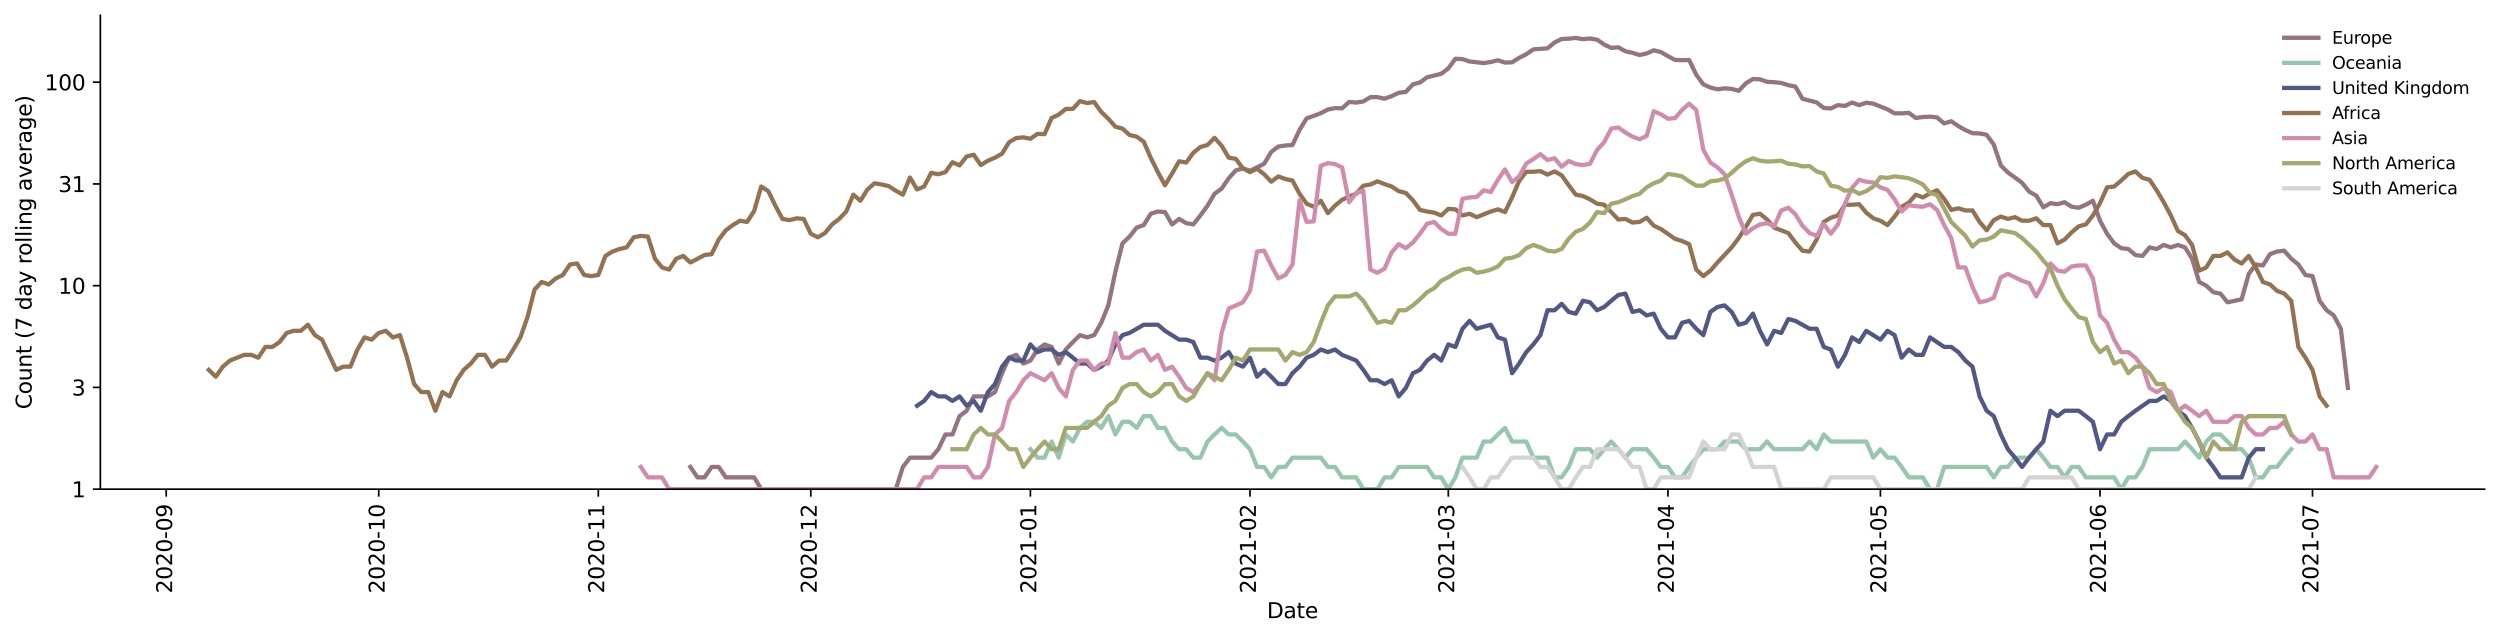 <?xml version="1.0" encoding="utf-8" standalone="no"?>
<!DOCTYPE svg PUBLIC "-//W3C//DTD SVG 1.1//EN"
  "http://www.w3.org/Graphics/SVG/1.1/DTD/svg11.dtd">
<svg height="298.621pt" version="1.1" viewBox="0 0 1170.166 298.621" width="1170.166pt" xmlns="http://www.w3.org/2000/svg" xmlns:xlink="http://www.w3.org/1999/xlink">
 <defs>
  <style type="text/css">*{stroke-linecap:butt;stroke-linejoin:round;}</style>
 </defs>
 <g id="figure_1">
  <g id="patch_1">
   <path d="M 0 298.621 
L 1170.166 298.621 
L 1170.166 0 
L 0 0 
z
" style="fill:#ffffff;"/>
  </g>
  <g id="axes_1">
   <g id="patch_2">
    <path d="M 46.966 228.96 
L 1162.966 228.96 
L 1162.966 7.2 
L 46.966 7.2 
z
" style="fill:#ffffff;"/>
   </g>
   <g id="matplotlib.axis_1">
    <g id="xtick_1">
     <g id="line2d_1">
      <defs>
       <path d="M 0 0 
L 0 3.5 
" id="m9464acc6ca" style="stroke:#000000;stroke-width:0.8;"/>
      </defs>
      <g>
       <use style="stroke:#000000;stroke-width:0.8;" x="77.8" xlink:href="#m9464acc6ca" y="228.96"/>
      </g>
     </g>
     <g id="text_1">
      <!-- 2020-09 -->
      <g transform="translate(80.559 277.743)rotate(-90)scale(0.1 -0.1)">
       <defs>
        <path d="M 1228 531 
L 3431 531 
L 3431 0 
L 469 0 
L 469 531 
Q 828 903 1448 1529 
Q 2069 2156 2228 2338 
Q 2531 2678 2651 2914 
Q 2772 3150 2772 3378 
Q 2772 3750 2511 3984 
Q 2250 4219 1831 4219 
Q 1534 4219 1204 4116 
Q 875 4013 500 3803 
L 500 4441 
Q 881 4594 1212 4672 
Q 1544 4750 1819 4750 
Q 2544 4750 2975 4387 
Q 3406 4025 3406 3419 
Q 3406 3131 3298 2873 
Q 3191 2616 2906 2266 
Q 2828 2175 2409 1742 
Q 1991 1309 1228 531 
z
" id="DejaVuSans-32" transform="scale(0.016)"/>
        <path d="M 2034 4250 
Q 1547 4250 1301 3770 
Q 1056 3291 1056 2328 
Q 1056 1369 1301 889 
Q 1547 409 2034 409 
Q 2525 409 2770 889 
Q 3016 1369 3016 2328 
Q 3016 3291 2770 3770 
Q 2525 4250 2034 4250 
z
M 2034 4750 
Q 2819 4750 3233 4129 
Q 3647 3509 3647 2328 
Q 3647 1150 3233 529 
Q 2819 -91 2034 -91 
Q 1250 -91 836 529 
Q 422 1150 422 2328 
Q 422 3509 836 4129 
Q 1250 4750 2034 4750 
z
" id="DejaVuSans-30" transform="scale(0.016)"/>
        <path d="M 313 2009 
L 1997 2009 
L 1997 1497 
L 313 1497 
L 313 2009 
z
" id="DejaVuSans-2d" transform="scale(0.016)"/>
        <path d="M 703 97 
L 703 672 
Q 941 559 1184 500 
Q 1428 441 1663 441 
Q 2288 441 2617 861 
Q 2947 1281 2994 2138 
Q 2813 1869 2534 1725 
Q 2256 1581 1919 1581 
Q 1219 1581 811 2004 
Q 403 2428 403 3163 
Q 403 3881 828 4315 
Q 1253 4750 1959 4750 
Q 2769 4750 3195 4129 
Q 3622 3509 3622 2328 
Q 3622 1225 3098 567 
Q 2575 -91 1691 -91 
Q 1453 -91 1209 -44 
Q 966 3 703 97 
z
M 1959 2075 
Q 2384 2075 2632 2365 
Q 2881 2656 2881 3163 
Q 2881 3666 2632 3958 
Q 2384 4250 1959 4250 
Q 1534 4250 1286 3958 
Q 1038 3666 1038 3163 
Q 1038 2656 1286 2365 
Q 1534 2075 1959 2075 
z
" id="DejaVuSans-39" transform="scale(0.016)"/>
       </defs>
       <use xlink:href="#DejaVuSans-32"/>
       <use x="63.623" xlink:href="#DejaVuSans-30"/>
       <use x="127.246" xlink:href="#DejaVuSans-32"/>
       <use x="190.869" xlink:href="#DejaVuSans-30"/>
       <use x="254.492" xlink:href="#DejaVuSans-2d"/>
       <use x="290.576" xlink:href="#DejaVuSans-30"/>
       <use x="354.199" xlink:href="#DejaVuSans-39"/>
      </g>
     </g>
    </g>
    <g id="xtick_2">
     <g id="line2d_2">
      <g>
       <use style="stroke:#000000;stroke-width:0.8;" x="177.265" xlink:href="#m9464acc6ca" y="228.96"/>
      </g>
     </g>
     <g id="text_2">
      <!-- 2020-10 -->
      <g transform="translate(180.024 277.743)rotate(-90)scale(0.1 -0.1)">
       <defs>
        <path d="M 794 531 
L 1825 531 
L 1825 4091 
L 703 3866 
L 703 4441 
L 1819 4666 
L 2450 4666 
L 2450 531 
L 3481 531 
L 3481 0 
L 794 0 
L 794 531 
z
" id="DejaVuSans-31" transform="scale(0.016)"/>
       </defs>
       <use xlink:href="#DejaVuSans-32"/>
       <use x="63.623" xlink:href="#DejaVuSans-30"/>
       <use x="127.246" xlink:href="#DejaVuSans-32"/>
       <use x="190.869" xlink:href="#DejaVuSans-30"/>
       <use x="254.492" xlink:href="#DejaVuSans-2d"/>
       <use x="290.576" xlink:href="#DejaVuSans-31"/>
       <use x="354.199" xlink:href="#DejaVuSans-30"/>
      </g>
     </g>
    </g>
    <g id="xtick_3">
     <g id="line2d_3">
      <g>
       <use style="stroke:#000000;stroke-width:0.8;" x="280.046" xlink:href="#m9464acc6ca" y="228.96"/>
      </g>
     </g>
     <g id="text_3">
      <!-- 2020-11 -->
      <g transform="translate(282.805 277.743)rotate(-90)scale(0.1 -0.1)">
       <use xlink:href="#DejaVuSans-32"/>
       <use x="63.623" xlink:href="#DejaVuSans-30"/>
       <use x="127.246" xlink:href="#DejaVuSans-32"/>
       <use x="190.869" xlink:href="#DejaVuSans-30"/>
       <use x="254.492" xlink:href="#DejaVuSans-2d"/>
       <use x="290.576" xlink:href="#DejaVuSans-31"/>
       <use x="354.199" xlink:href="#DejaVuSans-31"/>
      </g>
     </g>
    </g>
    <g id="xtick_4">
     <g id="line2d_4">
      <g>
       <use style="stroke:#000000;stroke-width:0.8;" x="379.511" xlink:href="#m9464acc6ca" y="228.96"/>
      </g>
     </g>
     <g id="text_4">
      <!-- 2020-12 -->
      <g transform="translate(382.27 277.743)rotate(-90)scale(0.1 -0.1)">
       <use xlink:href="#DejaVuSans-32"/>
       <use x="63.623" xlink:href="#DejaVuSans-30"/>
       <use x="127.246" xlink:href="#DejaVuSans-32"/>
       <use x="190.869" xlink:href="#DejaVuSans-30"/>
       <use x="254.492" xlink:href="#DejaVuSans-2d"/>
       <use x="290.576" xlink:href="#DejaVuSans-31"/>
       <use x="354.199" xlink:href="#DejaVuSans-32"/>
      </g>
     </g>
    </g>
    <g id="xtick_5">
     <g id="line2d_5">
      <g>
       <use style="stroke:#000000;stroke-width:0.8;" x="482.292" xlink:href="#m9464acc6ca" y="228.96"/>
      </g>
     </g>
     <g id="text_5">
      <!-- 2021-01 -->
      <g transform="translate(485.051 277.743)rotate(-90)scale(0.1 -0.1)">
       <use xlink:href="#DejaVuSans-32"/>
       <use x="63.623" xlink:href="#DejaVuSans-30"/>
       <use x="127.246" xlink:href="#DejaVuSans-32"/>
       <use x="190.869" xlink:href="#DejaVuSans-31"/>
       <use x="254.492" xlink:href="#DejaVuSans-2d"/>
       <use x="290.576" xlink:href="#DejaVuSans-30"/>
       <use x="354.199" xlink:href="#DejaVuSans-31"/>
      </g>
     </g>
    </g>
    <g id="xtick_6">
     <g id="line2d_6">
      <g>
       <use style="stroke:#000000;stroke-width:0.8;" x="585.073" xlink:href="#m9464acc6ca" y="228.96"/>
      </g>
     </g>
     <g id="text_6">
      <!-- 2021-02 -->
      <g transform="translate(587.832 277.743)rotate(-90)scale(0.1 -0.1)">
       <use xlink:href="#DejaVuSans-32"/>
       <use x="63.623" xlink:href="#DejaVuSans-30"/>
       <use x="127.246" xlink:href="#DejaVuSans-32"/>
       <use x="190.869" xlink:href="#DejaVuSans-31"/>
       <use x="254.492" xlink:href="#DejaVuSans-2d"/>
       <use x="290.576" xlink:href="#DejaVuSans-30"/>
       <use x="354.199" xlink:href="#DejaVuSans-32"/>
      </g>
     </g>
    </g>
    <g id="xtick_7">
     <g id="line2d_7">
      <g>
       <use style="stroke:#000000;stroke-width:0.8;" x="677.907" xlink:href="#m9464acc6ca" y="228.96"/>
      </g>
     </g>
     <g id="text_7">
      <!-- 2021-03 -->
      <g transform="translate(680.666 277.743)rotate(-90)scale(0.1 -0.1)">
       <defs>
        <path d="M 2597 2516 
Q 3050 2419 3304 2112 
Q 3559 1806 3559 1356 
Q 3559 666 3084 287 
Q 2609 -91 1734 -91 
Q 1441 -91 1130 -33 
Q 819 25 488 141 
L 488 750 
Q 750 597 1062 519 
Q 1375 441 1716 441 
Q 2309 441 2620 675 
Q 2931 909 2931 1356 
Q 2931 1769 2642 2001 
Q 2353 2234 1838 2234 
L 1294 2234 
L 1294 2753 
L 1863 2753 
Q 2328 2753 2575 2939 
Q 2822 3125 2822 3475 
Q 2822 3834 2567 4026 
Q 2313 4219 1838 4219 
Q 1578 4219 1281 4162 
Q 984 4106 628 3988 
L 628 4550 
Q 988 4650 1302 4700 
Q 1616 4750 1894 4750 
Q 2613 4750 3031 4423 
Q 3450 4097 3450 3541 
Q 3450 3153 3228 2886 
Q 3006 2619 2597 2516 
z
" id="DejaVuSans-33" transform="scale(0.016)"/>
       </defs>
       <use xlink:href="#DejaVuSans-32"/>
       <use x="63.623" xlink:href="#DejaVuSans-30"/>
       <use x="127.246" xlink:href="#DejaVuSans-32"/>
       <use x="190.869" xlink:href="#DejaVuSans-31"/>
       <use x="254.492" xlink:href="#DejaVuSans-2d"/>
       <use x="290.576" xlink:href="#DejaVuSans-30"/>
       <use x="354.199" xlink:href="#DejaVuSans-33"/>
      </g>
     </g>
    </g>
    <g id="xtick_8">
     <g id="line2d_8">
      <g>
       <use style="stroke:#000000;stroke-width:0.8;" x="780.688" xlink:href="#m9464acc6ca" y="228.96"/>
      </g>
     </g>
     <g id="text_8">
      <!-- 2021-04 -->
      <g transform="translate(783.447 277.743)rotate(-90)scale(0.1 -0.1)">
       <defs>
        <path d="M 2419 4116 
L 825 1625 
L 2419 1625 
L 2419 4116 
z
M 2253 4666 
L 3047 4666 
L 3047 1625 
L 3713 1625 
L 3713 1100 
L 3047 1100 
L 3047 0 
L 2419 0 
L 2419 1100 
L 313 1100 
L 313 1709 
L 2253 4666 
z
" id="DejaVuSans-34" transform="scale(0.016)"/>
       </defs>
       <use xlink:href="#DejaVuSans-32"/>
       <use x="63.623" xlink:href="#DejaVuSans-30"/>
       <use x="127.246" xlink:href="#DejaVuSans-32"/>
       <use x="190.869" xlink:href="#DejaVuSans-31"/>
       <use x="254.492" xlink:href="#DejaVuSans-2d"/>
       <use x="290.576" xlink:href="#DejaVuSans-30"/>
       <use x="354.199" xlink:href="#DejaVuSans-34"/>
      </g>
     </g>
    </g>
    <g id="xtick_9">
     <g id="line2d_9">
      <g>
       <use style="stroke:#000000;stroke-width:0.8;" x="880.153" xlink:href="#m9464acc6ca" y="228.96"/>
      </g>
     </g>
     <g id="text_9">
      <!-- 2021-05 -->
      <g transform="translate(882.912 277.743)rotate(-90)scale(0.1 -0.1)">
       <defs>
        <path d="M 691 4666 
L 3169 4666 
L 3169 4134 
L 1269 4134 
L 1269 2991 
Q 1406 3038 1543 3061 
Q 1681 3084 1819 3084 
Q 2600 3084 3056 2656 
Q 3513 2228 3513 1497 
Q 3513 744 3044 326 
Q 2575 -91 1722 -91 
Q 1428 -91 1123 -41 
Q 819 9 494 109 
L 494 744 
Q 775 591 1075 516 
Q 1375 441 1709 441 
Q 2250 441 2565 725 
Q 2881 1009 2881 1497 
Q 2881 1984 2565 2268 
Q 2250 2553 1709 2553 
Q 1456 2553 1204 2497 
Q 953 2441 691 2322 
L 691 4666 
z
" id="DejaVuSans-35" transform="scale(0.016)"/>
       </defs>
       <use xlink:href="#DejaVuSans-32"/>
       <use x="63.623" xlink:href="#DejaVuSans-30"/>
       <use x="127.246" xlink:href="#DejaVuSans-32"/>
       <use x="190.869" xlink:href="#DejaVuSans-31"/>
       <use x="254.492" xlink:href="#DejaVuSans-2d"/>
       <use x="290.576" xlink:href="#DejaVuSans-30"/>
       <use x="354.199" xlink:href="#DejaVuSans-35"/>
      </g>
     </g>
    </g>
    <g id="xtick_10">
     <g id="line2d_10">
      <g>
       <use style="stroke:#000000;stroke-width:0.8;" x="982.934" xlink:href="#m9464acc6ca" y="228.96"/>
      </g>
     </g>
     <g id="text_10">
      <!-- 2021-06 -->
      <g transform="translate(985.693 277.743)rotate(-90)scale(0.1 -0.1)">
       <defs>
        <path d="M 2113 2584 
Q 1688 2584 1439 2293 
Q 1191 2003 1191 1497 
Q 1191 994 1439 701 
Q 1688 409 2113 409 
Q 2538 409 2786 701 
Q 3034 994 3034 1497 
Q 3034 2003 2786 2293 
Q 2538 2584 2113 2584 
z
M 3366 4563 
L 3366 3988 
Q 3128 4100 2886 4159 
Q 2644 4219 2406 4219 
Q 1781 4219 1451 3797 
Q 1122 3375 1075 2522 
Q 1259 2794 1537 2939 
Q 1816 3084 2150 3084 
Q 2853 3084 3261 2657 
Q 3669 2231 3669 1497 
Q 3669 778 3244 343 
Q 2819 -91 2113 -91 
Q 1303 -91 875 529 
Q 447 1150 447 2328 
Q 447 3434 972 4092 
Q 1497 4750 2381 4750 
Q 2619 4750 2861 4703 
Q 3103 4656 3366 4563 
z
" id="DejaVuSans-36" transform="scale(0.016)"/>
       </defs>
       <use xlink:href="#DejaVuSans-32"/>
       <use x="63.623" xlink:href="#DejaVuSans-30"/>
       <use x="127.246" xlink:href="#DejaVuSans-32"/>
       <use x="190.869" xlink:href="#DejaVuSans-31"/>
       <use x="254.492" xlink:href="#DejaVuSans-2d"/>
       <use x="290.576" xlink:href="#DejaVuSans-30"/>
       <use x="354.199" xlink:href="#DejaVuSans-36"/>
      </g>
     </g>
    </g>
    <g id="xtick_11">
     <g id="line2d_11">
      <g>
       <use style="stroke:#000000;stroke-width:0.8;" x="1082.399" xlink:href="#m9464acc6ca" y="228.96"/>
      </g>
     </g>
     <g id="text_11">
      <!-- 2021-07 -->
      <g transform="translate(1085.158 277.743)rotate(-90)scale(0.1 -0.1)">
       <defs>
        <path d="M 525 4666 
L 3525 4666 
L 3525 4397 
L 1831 0 
L 1172 0 
L 2766 4134 
L 525 4134 
L 525 4666 
z
" id="DejaVuSans-37" transform="scale(0.016)"/>
       </defs>
       <use xlink:href="#DejaVuSans-32"/>
       <use x="63.623" xlink:href="#DejaVuSans-30"/>
       <use x="127.246" xlink:href="#DejaVuSans-32"/>
       <use x="190.869" xlink:href="#DejaVuSans-31"/>
       <use x="254.492" xlink:href="#DejaVuSans-2d"/>
       <use x="290.576" xlink:href="#DejaVuSans-30"/>
       <use x="354.199" xlink:href="#DejaVuSans-37"/>
      </g>
     </g>
    </g>
    <g id="text_12">
     <!-- Date -->
     <g transform="translate(593.015 289.341)scale(0.1 -0.1)">
      <defs>
       <path d="M 1259 4147 
L 1259 519 
L 2022 519 
Q 2988 519 3436 956 
Q 3884 1394 3884 2338 
Q 3884 3275 3436 3711 
Q 2988 4147 2022 4147 
L 1259 4147 
z
M 628 4666 
L 1925 4666 
Q 3281 4666 3915 4102 
Q 4550 3538 4550 2338 
Q 4550 1131 3912 565 
Q 3275 0 1925 0 
L 628 0 
L 628 4666 
z
" id="DejaVuSans-44" transform="scale(0.016)"/>
       <path d="M 2194 1759 
Q 1497 1759 1228 1600 
Q 959 1441 959 1056 
Q 959 750 1161 570 
Q 1363 391 1709 391 
Q 2188 391 2477 730 
Q 2766 1069 2766 1631 
L 2766 1759 
L 2194 1759 
z
M 3341 1997 
L 3341 0 
L 2766 0 
L 2766 531 
Q 2569 213 2275 61 
Q 1981 -91 1556 -91 
Q 1019 -91 701 211 
Q 384 513 384 1019 
Q 384 1609 779 1909 
Q 1175 2209 1959 2209 
L 2766 2209 
L 2766 2266 
Q 2766 2663 2505 2880 
Q 2244 3097 1772 3097 
Q 1472 3097 1187 3025 
Q 903 2953 641 2809 
L 641 3341 
Q 956 3463 1253 3523 
Q 1550 3584 1831 3584 
Q 2591 3584 2966 3190 
Q 3341 2797 3341 1997 
z
" id="DejaVuSans-61" transform="scale(0.016)"/>
       <path d="M 1172 4494 
L 1172 3500 
L 2356 3500 
L 2356 3053 
L 1172 3053 
L 1172 1153 
Q 1172 725 1289 603 
Q 1406 481 1766 481 
L 2356 481 
L 2356 0 
L 1766 0 
Q 1100 0 847 248 
Q 594 497 594 1153 
L 594 3053 
L 172 3053 
L 172 3500 
L 594 3500 
L 594 4494 
L 1172 4494 
z
" id="DejaVuSans-74" transform="scale(0.016)"/>
       <path d="M 3597 1894 
L 3597 1613 
L 953 1613 
Q 991 1019 1311 708 
Q 1631 397 2203 397 
Q 2534 397 2845 478 
Q 3156 559 3463 722 
L 3463 178 
Q 3153 47 2828 -22 
Q 2503 -91 2169 -91 
Q 1331 -91 842 396 
Q 353 884 353 1716 
Q 353 2575 817 3079 
Q 1281 3584 2069 3584 
Q 2775 3584 3186 3129 
Q 3597 2675 3597 1894 
z
M 3022 2063 
Q 3016 2534 2758 2815 
Q 2500 3097 2075 3097 
Q 1594 3097 1305 2825 
Q 1016 2553 972 2059 
L 3022 2063 
z
" id="DejaVuSans-65" transform="scale(0.016)"/>
      </defs>
      <use xlink:href="#DejaVuSans-44"/>
      <use x="77.002" xlink:href="#DejaVuSans-61"/>
      <use x="138.281" xlink:href="#DejaVuSans-74"/>
      <use x="177.49" xlink:href="#DejaVuSans-65"/>
     </g>
    </g>
   </g>
   <g id="matplotlib.axis_2">
    <g id="ytick_1">
     <g id="line2d_12">
      <defs>
       <path d="M 0 0 
L -3.5 0 
" id="ma75e22a693" style="stroke:#000000;stroke-width:0.8;"/>
      </defs>
      <g>
       <use style="stroke:#000000;stroke-width:0.8;" x="46.966" xlink:href="#ma75e22a693" y="228.96"/>
      </g>
     </g>
     <g id="text_13">
      <!-- 1 -->
      <g transform="translate(33.603 232.759)scale(0.1 -0.1)">
       <use xlink:href="#DejaVuSans-31"/>
      </g>
     </g>
    </g>
    <g id="ytick_2">
     <g id="line2d_13">
      <g>
       <use style="stroke:#000000;stroke-width:0.8;" x="46.966" xlink:href="#ma75e22a693" y="181.338"/>
      </g>
     </g>
     <g id="text_14">
      <!-- 3 -->
      <g transform="translate(33.603 185.138)scale(0.1 -0.1)">
       <use xlink:href="#DejaVuSans-33"/>
      </g>
     </g>
    </g>
    <g id="ytick_3">
     <g id="line2d_14">
      <g>
       <use style="stroke:#000000;stroke-width:0.8;" x="46.966" xlink:href="#ma75e22a693" y="133.717"/>
      </g>
     </g>
     <g id="text_15">
      <!-- 10 -->
      <g transform="translate(27.241 137.516)scale(0.1 -0.1)">
       <use xlink:href="#DejaVuSans-31"/>
       <use x="63.623" xlink:href="#DejaVuSans-30"/>
      </g>
     </g>
    </g>
    <g id="ytick_4">
     <g id="line2d_15">
      <g>
       <use style="stroke:#000000;stroke-width:0.8;" x="46.966" xlink:href="#ma75e22a693" y="86.095"/>
      </g>
     </g>
     <g id="text_16">
      <!-- 31 -->
      <g transform="translate(27.241 89.895)scale(0.1 -0.1)">
       <use xlink:href="#DejaVuSans-33"/>
       <use x="63.623" xlink:href="#DejaVuSans-31"/>
      </g>
     </g>
    </g>
    <g id="ytick_5">
     <g id="line2d_16">
      <g>
       <use style="stroke:#000000;stroke-width:0.8;" x="46.966" xlink:href="#ma75e22a693" y="38.474"/>
      </g>
     </g>
     <g id="text_17">
      <!-- 100 -->
      <g transform="translate(20.878 42.273)scale(0.1 -0.1)">
       <use xlink:href="#DejaVuSans-31"/>
       <use x="63.623" xlink:href="#DejaVuSans-30"/>
       <use x="127.246" xlink:href="#DejaVuSans-30"/>
      </g>
     </g>
    </g>
    <g id="text_18">
     <!-- Count (7 day rolling average) -->
     <g transform="translate(14.798 191.548)rotate(-90)scale(0.1 -0.1)">
      <defs>
       <path d="M 4122 4306 
L 4122 3641 
Q 3803 3938 3442 4084 
Q 3081 4231 2675 4231 
Q 1875 4231 1450 3742 
Q 1025 3253 1025 2328 
Q 1025 1406 1450 917 
Q 1875 428 2675 428 
Q 3081 428 3442 575 
Q 3803 722 4122 1019 
L 4122 359 
Q 3791 134 3420 21 
Q 3050 -91 2638 -91 
Q 1578 -91 968 557 
Q 359 1206 359 2328 
Q 359 3453 968 4101 
Q 1578 4750 2638 4750 
Q 3056 4750 3426 4639 
Q 3797 4528 4122 4306 
z
" id="DejaVuSans-43" transform="scale(0.016)"/>
       <path d="M 1959 3097 
Q 1497 3097 1228 2736 
Q 959 2375 959 1747 
Q 959 1119 1226 758 
Q 1494 397 1959 397 
Q 2419 397 2687 759 
Q 2956 1122 2956 1747 
Q 2956 2369 2687 2733 
Q 2419 3097 1959 3097 
z
M 1959 3584 
Q 2709 3584 3137 3096 
Q 3566 2609 3566 1747 
Q 3566 888 3137 398 
Q 2709 -91 1959 -91 
Q 1206 -91 779 398 
Q 353 888 353 1747 
Q 353 2609 779 3096 
Q 1206 3584 1959 3584 
z
" id="DejaVuSans-6f" transform="scale(0.016)"/>
       <path d="M 544 1381 
L 544 3500 
L 1119 3500 
L 1119 1403 
Q 1119 906 1312 657 
Q 1506 409 1894 409 
Q 2359 409 2629 706 
Q 2900 1003 2900 1516 
L 2900 3500 
L 3475 3500 
L 3475 0 
L 2900 0 
L 2900 538 
Q 2691 219 2414 64 
Q 2138 -91 1772 -91 
Q 1169 -91 856 284 
Q 544 659 544 1381 
z
M 1991 3584 
L 1991 3584 
z
" id="DejaVuSans-75" transform="scale(0.016)"/>
       <path d="M 3513 2113 
L 3513 0 
L 2938 0 
L 2938 2094 
Q 2938 2591 2744 2837 
Q 2550 3084 2163 3084 
Q 1697 3084 1428 2787 
Q 1159 2491 1159 1978 
L 1159 0 
L 581 0 
L 581 3500 
L 1159 3500 
L 1159 2956 
Q 1366 3272 1645 3428 
Q 1925 3584 2291 3584 
Q 2894 3584 3203 3211 
Q 3513 2838 3513 2113 
z
" id="DejaVuSans-6e" transform="scale(0.016)"/>
       <path id="DejaVuSans-20" transform="scale(0.016)"/>
       <path d="M 1984 4856 
Q 1566 4138 1362 3434 
Q 1159 2731 1159 2009 
Q 1159 1288 1364 580 
Q 1569 -128 1984 -844 
L 1484 -844 
Q 1016 -109 783 600 
Q 550 1309 550 2009 
Q 550 2706 781 3412 
Q 1013 4119 1484 4856 
L 1984 4856 
z
" id="DejaVuSans-28" transform="scale(0.016)"/>
       <path d="M 2906 2969 
L 2906 4863 
L 3481 4863 
L 3481 0 
L 2906 0 
L 2906 525 
Q 2725 213 2448 61 
Q 2172 -91 1784 -91 
Q 1150 -91 751 415 
Q 353 922 353 1747 
Q 353 2572 751 3078 
Q 1150 3584 1784 3584 
Q 2172 3584 2448 3432 
Q 2725 3281 2906 2969 
z
M 947 1747 
Q 947 1113 1208 752 
Q 1469 391 1925 391 
Q 2381 391 2643 752 
Q 2906 1113 2906 1747 
Q 2906 2381 2643 2742 
Q 2381 3103 1925 3103 
Q 1469 3103 1208 2742 
Q 947 2381 947 1747 
z
" id="DejaVuSans-64" transform="scale(0.016)"/>
       <path d="M 2059 -325 
Q 1816 -950 1584 -1140 
Q 1353 -1331 966 -1331 
L 506 -1331 
L 506 -850 
L 844 -850 
Q 1081 -850 1212 -737 
Q 1344 -625 1503 -206 
L 1606 56 
L 191 3500 
L 800 3500 
L 1894 763 
L 2988 3500 
L 3597 3500 
L 2059 -325 
z
" id="DejaVuSans-79" transform="scale(0.016)"/>
       <path d="M 2631 2963 
Q 2534 3019 2420 3045 
Q 2306 3072 2169 3072 
Q 1681 3072 1420 2755 
Q 1159 2438 1159 1844 
L 1159 0 
L 581 0 
L 581 3500 
L 1159 3500 
L 1159 2956 
Q 1341 3275 1631 3429 
Q 1922 3584 2338 3584 
Q 2397 3584 2469 3576 
Q 2541 3569 2628 3553 
L 2631 2963 
z
" id="DejaVuSans-72" transform="scale(0.016)"/>
       <path d="M 603 4863 
L 1178 4863 
L 1178 0 
L 603 0 
L 603 4863 
z
" id="DejaVuSans-6c" transform="scale(0.016)"/>
       <path d="M 603 3500 
L 1178 3500 
L 1178 0 
L 603 0 
L 603 3500 
z
M 603 4863 
L 1178 4863 
L 1178 4134 
L 603 4134 
L 603 4863 
z
" id="DejaVuSans-69" transform="scale(0.016)"/>
       <path d="M 2906 1791 
Q 2906 2416 2648 2759 
Q 2391 3103 1925 3103 
Q 1463 3103 1205 2759 
Q 947 2416 947 1791 
Q 947 1169 1205 825 
Q 1463 481 1925 481 
Q 2391 481 2648 825 
Q 2906 1169 2906 1791 
z
M 3481 434 
Q 3481 -459 3084 -895 
Q 2688 -1331 1869 -1331 
Q 1566 -1331 1297 -1286 
Q 1028 -1241 775 -1147 
L 775 -588 
Q 1028 -725 1275 -790 
Q 1522 -856 1778 -856 
Q 2344 -856 2625 -561 
Q 2906 -266 2906 331 
L 2906 616 
Q 2728 306 2450 153 
Q 2172 0 1784 0 
Q 1141 0 747 490 
Q 353 981 353 1791 
Q 353 2603 747 3093 
Q 1141 3584 1784 3584 
Q 2172 3584 2450 3431 
Q 2728 3278 2906 2969 
L 2906 3500 
L 3481 3500 
L 3481 434 
z
" id="DejaVuSans-67" transform="scale(0.016)"/>
       <path d="M 191 3500 
L 800 3500 
L 1894 563 
L 2988 3500 
L 3597 3500 
L 2284 0 
L 1503 0 
L 191 3500 
z
" id="DejaVuSans-76" transform="scale(0.016)"/>
       <path d="M 513 4856 
L 1013 4856 
Q 1481 4119 1714 3412 
Q 1947 2706 1947 2009 
Q 1947 1309 1714 600 
Q 1481 -109 1013 -844 
L 513 -844 
Q 928 -128 1133 580 
Q 1338 1288 1338 2009 
Q 1338 2731 1133 3434 
Q 928 4138 513 4856 
z
" id="DejaVuSans-29" transform="scale(0.016)"/>
      </defs>
      <use xlink:href="#DejaVuSans-43"/>
      <use x="69.824" xlink:href="#DejaVuSans-6f"/>
      <use x="131.006" xlink:href="#DejaVuSans-75"/>
      <use x="194.385" xlink:href="#DejaVuSans-6e"/>
      <use x="257.764" xlink:href="#DejaVuSans-74"/>
      <use x="296.973" xlink:href="#DejaVuSans-20"/>
      <use x="328.76" xlink:href="#DejaVuSans-28"/>
      <use x="367.773" xlink:href="#DejaVuSans-37"/>
      <use x="431.396" xlink:href="#DejaVuSans-20"/>
      <use x="463.184" xlink:href="#DejaVuSans-64"/>
      <use x="526.66" xlink:href="#DejaVuSans-61"/>
      <use x="587.939" xlink:href="#DejaVuSans-79"/>
      <use x="647.119" xlink:href="#DejaVuSans-20"/>
      <use x="678.906" xlink:href="#DejaVuSans-72"/>
      <use x="717.77" xlink:href="#DejaVuSans-6f"/>
      <use x="778.951" xlink:href="#DejaVuSans-6c"/>
      <use x="806.734" xlink:href="#DejaVuSans-6c"/>
      <use x="834.518" xlink:href="#DejaVuSans-69"/>
      <use x="862.301" xlink:href="#DejaVuSans-6e"/>
      <use x="925.68" xlink:href="#DejaVuSans-67"/>
      <use x="989.156" xlink:href="#DejaVuSans-20"/>
      <use x="1020.943" xlink:href="#DejaVuSans-61"/>
      <use x="1082.223" xlink:href="#DejaVuSans-76"/>
      <use x="1141.402" xlink:href="#DejaVuSans-65"/>
      <use x="1202.926" xlink:href="#DejaVuSans-72"/>
      <use x="1244.039" xlink:href="#DejaVuSans-61"/>
      <use x="1305.318" xlink:href="#DejaVuSans-67"/>
      <use x="1368.795" xlink:href="#DejaVuSans-65"/>
      <use x="1430.318" xlink:href="#DejaVuSans-29"/>
     </g>
    </g>
   </g>
   <g id="line2d_17">
    <path clip-path="url(#p82117abff8)" d="M 323.147 218.565 
L 326.463 223.437 
L 329.778 223.437 
L 333.094 218.565 
L 336.409 218.565 
L 339.725 223.437 
L 352.987 223.437 
L 356.303 228.96 
L 419.297 228.96 
L 422.613 218.565 
L 425.928 214.207 
L 435.875 214.207 
L 439.19 210.264 
L 442.506 203.354 
L 445.821 203.354 
L 449.137 194.766 
L 452.452 192.258 
L 455.768 185.536 
L 462.399 185.536 
L 465.714 183.518 
L 469.03 174.683 
L 472.345 167.408 
L 475.661 166.095 
L 478.976 170.166 
L 482.292 168.764 
L 485.607 163.587 
L 488.923 161.223 
L 492.238 162.388 
L 495.554 170.166 
L 498.869 163.587 
L 502.185 160.089 
L 505.5 156.865 
L 508.816 157.912 
L 512.131 156.865 
L 515.447 151.084 
L 518.762 142.947 
L 522.078 127.172 
L 525.393 113.908 
L 528.709 110.738 
L 532.024 106.55 
L 535.34 105.342 
L 538.655 100.043 
L 541.971 99.009 
L 545.286 99.265 
L 548.602 105.046 
L 551.917 102.469 
L 555.233 104.459 
L 558.549 105.046 
L 561.864 100.836 
L 565.18 96.291 
L 568.495 90.708 
L 571.811 88.274 
L 575.126 83.446 
L 578.442 79.76 
L 581.757 78.809 
L 585.073 79.92 
L 591.704 76.671 
L 595.019 71.111 
L 598.335 68.588 
L 601.65 68.101 
L 604.966 67.86 
L 608.281 60.802 
L 611.597 55.393 
L 614.912 54.253 
L 618.228 52.975 
L 621.543 51.249 
L 624.859 50.61 
L 628.174 50.69 
L 631.49 47.704 
L 634.805 48 
L 638.121 47.483 
L 641.436 45.475 
L 644.752 45.475 
L 648.067 46.181 
L 651.383 44.988 
L 654.698 43.427 
L 658.014 43.029 
L 661.329 39.491 
L 664.645 38.592 
L 667.96 36.175 
L 674.591 34.531 
L 677.907 32.03 
L 681.222 27.485 
L 684.538 27.667 
L 687.853 28.774 
L 694.484 29.528 
L 697.8 29.008 
L 701.115 28.217 
L 704.431 29.291 
L 707.746 29.149 
L 711.062 27.08 
L 714.377 25.409 
L 717.693 23.105 
L 724.324 22.618 
L 727.639 19.891 
L 730.955 18.228 
L 734.27 18.12 
L 737.586 17.76 
L 740.901 18.337 
L 744.217 18.011 
L 747.532 18.555 
L 750.848 20.845 
L 754.163 22.418 
L 757.479 22.138 
L 760.795 24.011 
L 764.11 24.725 
L 767.426 25.755 
L 770.741 25.023 
L 774.057 23.555 
L 777.372 24.346 
L 780.688 26.28 
L 784.003 28.033 
L 787.319 28.171 
L 790.634 28.079 
L 793.95 34.963 
L 797.265 39.491 
L 800.581 40.97 
L 803.896 41.795 
L 807.212 41.349 
L 810.527 41.603 
L 813.843 42.505 
L 817.158 39.009 
L 820.474 36.965 
L 823.789 37.137 
L 827.105 38.297 
L 830.42 38.474 
L 833.736 38.83 
L 837.051 39.856 
L 840.367 40.533 
L 843.682 46.252 
L 850.313 47.926 
L 853.629 50.531 
L 856.944 50.769 
L 860.26 49.208 
L 863.575 49.593 
L 866.891 48 
L 870.206 49.208 
L 873.522 48.075 
L 876.837 48.524 
L 883.468 51.169 
L 886.784 53.059 
L 890.099 53.059 
L 893.415 52.807 
L 896.73 55.216 
L 900.046 54.775 
L 903.361 54.6 
L 906.677 54.951 
L 909.992 57.773 
L 913.308 56.75 
L 916.623 59.017 
L 919.939 60.904 
L 923.254 62.352 
L 926.57 62.457 
L 929.885 63.095 
L 933.201 67.62 
L 936.516 77.422 
L 939.832 80.733 
L 943.147 83.097 
L 946.463 85.605 
L 949.778 89.677 
L 953.094 91.552 
L 956.409 97.015 
L 959.725 95.113 
L 963.04 95.58 
L 966.356 94.651 
L 969.672 96.772 
L 972.987 97.259 
L 976.303 95.816 
L 979.618 93.967 
L 982.934 103.31 
L 986.249 109.404 
L 989.565 113.908 
L 992.88 116.165 
L 996.196 116.553 
L 999.511 119.379 
L 1002.827 119.799 
L 1006.142 115.78 
L 1009.458 116.553 
L 1012.773 114.647 
L 1016.089 115.78 
L 1019.404 114.647 
L 1022.72 115.78 
L 1026.035 121.085 
L 1029.351 131.981 
L 1032.666 133.717 
L 1035.982 136.782 
L 1039.297 137.424 
L 1042.613 141.495 
L 1049.244 140.093 
L 1052.559 128.194 
L 1055.875 123.784 
L 1059.19 124.251 
L 1062.506 118.964 
L 1065.821 117.741 
L 1069.137 117.341 
L 1072.452 121.085 
L 1075.768 123.784 
L 1079.083 128.714 
L 1082.399 129.241 
L 1085.714 140.788 
L 1089.03 145.224 
L 1092.345 147.635 
L 1095.661 153.873 
L 1098.976 181.593 
L 1098.976 181.593 
" style="fill:none;stroke:#947383;stroke-linecap:square;stroke-width:2;"/>
   </g>
   <g id="line2d_18">
    <path clip-path="url(#p82117abff8)" d="M 482.292 210.264 
L 485.607 214.207 
L 488.923 214.207 
L 492.238 206.665 
L 495.554 214.207 
L 498.869 203.354 
L 502.185 206.665 
L 505.5 200.289 
L 508.816 197.435 
L 512.131 197.435 
L 515.447 200.289 
L 518.762 194.766 
L 522.078 203.354 
L 525.393 197.435 
L 528.709 197.435 
L 532.024 200.289 
L 535.34 194.766 
L 538.655 194.766 
L 541.971 200.289 
L 545.286 200.289 
L 548.602 206.665 
L 551.917 210.264 
L 555.233 210.264 
L 558.549 214.207 
L 561.864 214.207 
L 565.18 206.665 
L 568.495 203.354 
L 571.811 200.289 
L 575.126 203.354 
L 578.442 203.354 
L 581.757 206.665 
L 585.073 210.264 
L 588.388 218.565 
L 591.704 218.565 
L 595.019 223.437 
L 598.335 218.565 
L 601.65 218.565 
L 604.966 214.207 
L 618.228 214.207 
L 621.543 218.565 
L 624.859 218.565 
L 628.174 223.437 
L 634.805 223.437 
L 638.121 228.96 
L 644.752 228.96 
L 648.067 223.437 
L 651.383 223.437 
L 654.698 218.565 
L 667.96 218.565 
L 671.276 223.437 
L 674.591 223.437 
L 677.907 228.96 
L 681.222 223.437 
L 684.538 214.207 
L 691.169 214.207 
L 694.484 206.665 
L 697.8 206.665 
L 701.115 203.354 
L 704.431 200.289 
L 707.746 206.665 
L 714.377 206.665 
L 717.693 214.207 
L 724.324 214.207 
L 727.639 223.437 
L 730.955 223.437 
L 734.27 218.565 
L 737.586 210.264 
L 744.217 210.264 
L 747.532 214.207 
L 750.848 210.264 
L 754.163 206.665 
L 757.479 210.264 
L 760.795 214.207 
L 764.11 210.264 
L 770.741 210.264 
L 774.057 214.207 
L 777.372 218.565 
L 780.688 218.565 
L 784.003 223.437 
L 787.319 223.437 
L 790.634 218.565 
L 793.95 214.207 
L 797.265 210.264 
L 803.896 210.264 
L 807.212 206.665 
L 813.843 206.665 
L 817.158 210.264 
L 823.789 210.264 
L 827.105 206.665 
L 830.42 210.264 
L 843.682 210.264 
L 846.998 206.665 
L 850.313 210.264 
L 853.629 203.354 
L 856.944 206.665 
L 873.522 206.665 
L 876.837 214.207 
L 880.153 210.264 
L 883.468 214.207 
L 886.784 214.207 
L 890.099 218.565 
L 893.415 223.437 
L 900.046 223.437 
L 903.361 228.96 
L 906.677 228.96 
L 909.992 218.565 
L 929.885 218.565 
L 933.201 223.437 
L 936.516 218.565 
L 939.832 218.565 
L 943.147 214.207 
L 949.778 214.207 
L 953.094 210.264 
L 956.409 214.207 
L 959.725 218.565 
L 963.04 218.565 
L 966.356 223.437 
L 969.672 218.565 
L 972.987 218.565 
L 976.303 223.437 
L 989.565 223.437 
L 992.88 228.96 
L 996.196 223.437 
L 999.511 223.437 
L 1002.827 218.565 
L 1006.142 210.264 
L 1019.404 210.264 
L 1022.72 206.665 
L 1026.035 210.264 
L 1029.351 214.207 
L 1032.666 206.665 
L 1035.982 203.354 
L 1039.297 203.354 
L 1042.613 206.665 
L 1045.928 210.264 
L 1049.244 210.264 
L 1052.559 214.207 
L 1055.875 223.437 
L 1059.19 223.437 
L 1062.506 218.565 
L 1065.821 218.565 
L 1069.137 214.207 
L 1072.452 210.264 
L 1072.452 210.264 
" style="fill:none;stroke:#96c6ad;stroke-linecap:square;stroke-width:2;"/>
   </g>
   <g id="line2d_19">
    <path clip-path="url(#p82117abff8)" d="M 429.244 189.894 
L 432.559 187.657 
L 435.875 183.518 
L 439.19 185.536 
L 442.506 185.536 
L 445.821 187.657 
L 449.137 185.536 
L 452.452 189.894 
L 455.768 187.657 
L 459.083 192.258 
L 462.399 183.518 
L 465.714 179.755 
L 469.03 171.618 
L 472.345 167.408 
L 475.661 168.764 
L 478.976 168.764 
L 482.292 161.223 
L 485.607 164.822 
L 488.923 163.587 
L 492.238 163.587 
L 495.554 166.095 
L 498.869 164.822 
L 502.185 167.408 
L 505.5 170.166 
L 508.816 170.166 
L 512.131 173.122 
L 515.447 171.618 
L 518.762 168.764 
L 522.078 161.223 
L 525.393 156.865 
L 528.709 155.843 
L 535.34 151.993 
L 541.971 151.993 
L 545.286 154.846 
L 551.917 158.986 
L 555.233 158.986 
L 558.549 160.089 
L 561.864 167.408 
L 565.18 167.408 
L 568.495 168.764 
L 571.811 167.408 
L 575.126 164.822 
L 578.442 170.166 
L 581.757 171.618 
L 585.073 167.408 
L 588.388 176.306 
L 591.704 173.122 
L 595.019 176.306 
L 598.335 179.755 
L 601.65 179.755 
L 604.966 174.683 
L 608.281 171.618 
L 611.597 167.408 
L 614.912 166.095 
L 618.228 163.587 
L 621.543 164.822 
L 624.859 163.587 
L 628.174 166.095 
L 634.805 168.764 
L 638.121 173.122 
L 641.436 177.994 
L 644.752 177.994 
L 648.067 179.755 
L 651.383 177.994 
L 654.698 185.536 
L 658.014 181.593 
L 661.329 174.683 
L 664.645 173.122 
L 667.96 168.764 
L 671.276 166.095 
L 674.591 168.764 
L 677.907 161.223 
L 681.222 162.388 
L 684.538 153.873 
L 687.853 150.194 
L 691.169 153.873 
L 697.8 151.993 
L 701.115 157.912 
L 704.431 158.986 
L 707.746 174.683 
L 711.062 170.166 
L 714.377 164.822 
L 717.693 161.223 
L 721.008 156.865 
L 724.324 145.224 
L 727.639 145.224 
L 730.955 142.215 
L 734.27 146.012 
L 737.586 146.815 
L 740.901 140.788 
L 744.217 141.495 
L 747.532 145.224 
L 750.848 143.692 
L 754.163 140.788 
L 757.479 138.075 
L 760.795 137.424 
L 764.11 146.012 
L 767.426 145.224 
L 770.741 147.635 
L 774.057 146.815 
L 777.372 153.873 
L 780.688 157.912 
L 784.003 157.912 
L 787.319 151.084 
L 790.634 150.194 
L 793.95 153.873 
L 797.265 156.865 
L 800.581 146.012 
L 803.896 143.692 
L 807.212 142.947 
L 810.527 146.012 
L 813.843 151.993 
L 817.158 151.084 
L 820.474 146.815 
L 823.789 154.846 
L 827.105 161.223 
L 830.42 154.846 
L 833.736 155.843 
L 837.051 149.323 
L 840.367 150.194 
L 846.998 153.873 
L 850.313 153.873 
L 853.629 162.388 
L 856.944 163.587 
L 860.26 171.618 
L 863.575 166.095 
L 866.891 157.912 
L 870.206 160.089 
L 873.522 154.846 
L 880.153 158.986 
L 883.468 154.846 
L 886.784 156.865 
L 890.099 167.408 
L 893.415 163.587 
L 896.73 166.095 
L 900.046 166.095 
L 903.361 157.912 
L 909.992 162.388 
L 913.308 162.388 
L 916.623 164.822 
L 919.939 168.764 
L 923.254 171.618 
L 926.57 185.536 
L 929.885 192.258 
L 933.201 194.766 
L 936.516 203.354 
L 939.832 210.264 
L 943.147 214.207 
L 946.463 218.565 
L 949.778 214.207 
L 953.094 210.264 
L 956.409 206.665 
L 959.725 192.258 
L 963.04 194.766 
L 966.356 192.258 
L 972.987 192.258 
L 976.303 194.766 
L 979.618 197.435 
L 982.934 210.264 
L 986.249 203.354 
L 989.565 203.354 
L 992.88 197.435 
L 996.196 194.766 
L 999.511 192.258 
L 1006.142 187.657 
L 1009.458 187.657 
L 1012.773 185.536 
L 1016.089 187.657 
L 1019.404 192.258 
L 1022.72 194.766 
L 1026.035 200.289 
L 1029.351 206.665 
L 1032.666 214.207 
L 1035.982 218.565 
L 1039.297 223.437 
L 1049.244 223.437 
L 1052.559 214.207 
L 1055.875 210.264 
L 1059.19 210.264 
L 1059.19 210.264 
" style="fill:none;stroke:#525886;stroke-linecap:square;stroke-width:2;"/>
   </g>
   <g id="line2d_20">
    <path clip-path="url(#p82117abff8)" d="M 97.693 173.122 
L 101.008 176.306 
L 104.324 171.618 
L 107.639 168.764 
L 114.27 166.095 
L 117.586 166.095 
L 120.901 167.408 
L 124.217 162.388 
L 127.532 162.388 
L 130.848 160.089 
L 134.163 155.843 
L 137.479 154.846 
L 140.795 154.846 
L 144.11 151.993 
L 147.426 156.865 
L 150.741 158.986 
L 157.372 173.122 
L 160.688 171.618 
L 164.003 171.618 
L 167.319 163.587 
L 170.634 157.912 
L 173.95 158.986 
L 177.265 155.843 
L 180.581 154.846 
L 183.896 157.912 
L 187.212 156.865 
L 190.527 167.408 
L 193.843 179.755 
L 197.158 183.518 
L 200.474 183.518 
L 203.789 192.258 
L 207.105 183.518 
L 210.42 185.536 
L 213.736 177.994 
L 217.051 173.122 
L 220.367 170.166 
L 223.682 166.095 
L 226.998 166.095 
L 230.313 171.618 
L 233.629 168.764 
L 236.944 168.764 
L 240.26 163.587 
L 243.575 157.912 
L 246.891 148.47 
L 250.206 135.529 
L 253.522 131.981 
L 256.837 133.13 
L 260.153 130.315 
L 263.468 128.714 
L 266.784 123.784 
L 270.099 123.322 
L 273.415 128.714 
L 276.73 129.241 
L 280.046 128.714 
L 283.361 119.799 
L 286.677 117.741 
L 289.992 116.553 
L 293.308 115.78 
L 296.623 111.079 
L 299.939 110.401 
L 303.254 110.738 
L 306.57 121.085 
L 309.885 125.202 
L 313.201 126.175 
L 316.516 121.085 
L 319.832 119.799 
L 323.147 122.865 
L 329.778 119.379 
L 333.094 118.964 
L 336.409 112.117 
L 339.725 107.794 
L 343.04 105.342 
L 346.356 103.31 
L 349.672 103.881 
L 352.987 98.754 
L 356.303 87.301 
L 359.618 89.473 
L 362.934 96.291 
L 366.249 102.469 
L 369.565 103.028 
L 372.88 102.192 
L 376.196 102.469 
L 379.511 109.404 
L 382.827 111.079 
L 386.142 109.077 
L 389.458 105.046 
L 392.773 102.469 
L 396.089 99.009 
L 399.404 91.128 
L 402.72 93.967 
L 406.035 88.67 
L 409.351 85.79 
L 412.666 86.35 
L 415.982 87.109 
L 419.297 89.271 
L 422.613 91.128 
L 425.928 83.097 
L 429.244 88.67 
L 432.559 87.301 
L 435.875 80.897 
L 439.19 81.562 
L 442.506 80.569 
L 445.821 75.934 
L 449.137 77.422 
L 452.452 73.246 
L 455.768 72.433 
L 459.083 77.271 
L 462.399 75.21 
L 465.714 73.798 
L 469.03 71.899 
L 472.345 66.558 
L 475.661 64.623 
L 478.976 64.291 
L 482.292 64.958 
L 485.607 62.669 
L 488.923 62.775 
L 492.238 55.216 
L 495.554 53.651 
L 498.869 51.009 
L 502.185 50.929 
L 505.5 47.336 
L 508.816 48.224 
L 512.131 47.778 
L 515.447 52.392 
L 518.762 55.572 
L 522.078 59.309 
L 525.393 60.199 
L 528.709 63.202 
L 532.024 63.961 
L 535.34 66.326 
L 538.655 73.937 
L 541.971 80.569 
L 545.286 86.728 
L 548.602 81.228 
L 551.917 75.498 
L 555.233 76.08 
L 558.549 71.503 
L 561.864 68.833 
L 565.18 67.86 
L 568.495 64.512 
L 571.811 68.222 
L 575.126 73.798 
L 578.442 74.357 
L 581.757 78.809 
L 585.073 80.569 
L 588.388 78.966 
L 591.704 81.562 
L 595.019 85.055 
L 598.335 82.579 
L 601.65 83.798 
L 604.966 84.512 
L 608.281 90.708 
L 611.597 95.346 
L 614.912 96.772 
L 618.228 93.967 
L 621.543 99.782 
L 624.859 96.291 
L 628.174 93.517 
L 631.49 91.981 
L 634.805 90.708 
L 638.121 86.918 
L 641.436 86.35 
L 644.752 84.873 
L 648.067 86.163 
L 651.383 87.301 
L 654.698 89.473 
L 658.014 90.293 
L 661.329 93.742 
L 664.645 98.25 
L 667.96 99.009 
L 671.276 99.523 
L 674.591 100.836 
L 677.907 97.751 
L 681.222 98 
L 684.538 100.836 
L 687.853 100.043 
L 691.169 101.644 
L 697.8 99.009 
L 701.115 98 
L 704.431 99.265 
L 707.746 92.414 
L 711.062 84.692 
L 714.377 80.406 
L 717.693 80.406 
L 721.008 80.082 
L 724.324 81.73 
L 727.639 80.243 
L 730.955 82.067 
L 734.27 86.728 
L 737.586 91.128 
L 740.901 91.766 
L 744.217 93.294 
L 747.532 95.346 
L 750.848 95.816 
L 757.479 102.747 
L 760.795 102.469 
L 764.11 104.169 
L 767.426 103.881 
L 770.741 101.917 
L 774.057 105.641 
L 777.372 107.168 
L 784.003 111.768 
L 787.319 112.824 
L 790.634 114.276 
L 793.95 126.175 
L 797.265 129.241 
L 800.581 126.671 
L 803.896 122.865 
L 810.527 115.78 
L 813.843 111.422 
L 817.158 106.245 
L 820.474 100.57 
L 823.789 100.043 
L 827.105 102.747 
L 830.42 106.55 
L 837.051 109.077 
L 840.367 113.544 
L 843.682 117.341 
L 846.998 117.741 
L 850.313 112.117 
L 853.629 103.881 
L 856.944 101.917 
L 860.26 100.836 
L 863.575 95.816 
L 866.891 95.816 
L 870.206 95.58 
L 873.522 99.523 
L 876.837 102.192 
L 880.153 103.31 
L 883.468 105.342 
L 886.784 101.373 
L 890.099 96.772 
L 893.415 94.881 
L 896.73 91.128 
L 900.046 92.414 
L 903.361 90.5 
L 906.677 89.07 
L 909.992 93.073 
L 913.308 98.25 
L 916.623 97.504 
L 919.939 98.501 
L 923.254 98.501 
L 926.57 103.881 
L 929.885 107.794 
L 933.201 103.028 
L 936.516 101.373 
L 939.832 102.469 
L 943.147 101.644 
L 946.463 103.31 
L 949.778 103.31 
L 953.094 102.192 
L 956.409 105.342 
L 959.725 105.342 
L 963.04 113.908 
L 966.356 112.117 
L 969.672 108.753 
L 972.987 105.942 
L 976.303 105.046 
L 979.618 100.836 
L 982.934 95.113 
L 986.249 87.688 
L 989.565 87.301 
L 992.88 84.512 
L 996.196 81.395 
L 999.511 80.243 
L 1002.827 83.271 
L 1006.142 84.153 
L 1009.458 89.07 
L 1012.773 94.651 
L 1016.089 100.836 
L 1019.404 108.111 
L 1022.72 110.066 
L 1026.035 114.647 
L 1029.351 126.671 
L 1032.666 125.202 
L 1035.982 119.799 
L 1039.297 119.799 
L 1042.613 118.144 
L 1045.928 121.523 
L 1049.244 123.322 
L 1052.559 119.799 
L 1055.875 125.202 
L 1059.19 131.981 
L 1062.506 133.13 
L 1065.821 136.151 
L 1069.137 137.424 
L 1072.452 140.788 
L 1075.768 162.388 
L 1079.083 167.408 
L 1082.399 173.122 
L 1085.714 185.536 
L 1089.03 189.894 
L 1089.03 189.894 
" style="fill:none;stroke:#937252;stroke-linecap:square;stroke-width:2;"/>
   </g>
   <g id="line2d_21">
    <path clip-path="url(#p82117abff8)" d="M 299.939 218.565 
L 303.254 223.437 
L 309.885 223.437 
L 313.201 228.96 
L 429.244 228.96 
L 432.559 223.437 
L 435.875 223.437 
L 439.19 218.565 
L 452.452 218.565 
L 455.768 223.437 
L 459.083 223.437 
L 462.399 218.565 
L 465.714 203.354 
L 469.03 200.289 
L 472.345 187.657 
L 475.661 183.518 
L 478.976 177.994 
L 482.292 174.683 
L 488.923 177.994 
L 492.238 174.683 
L 495.554 181.593 
L 498.869 185.536 
L 502.185 173.122 
L 505.5 168.764 
L 508.816 168.764 
L 512.131 173.122 
L 515.447 170.166 
L 518.762 170.166 
L 522.078 155.843 
L 525.393 167.408 
L 528.709 167.408 
L 532.024 164.822 
L 535.34 163.587 
L 538.655 168.764 
L 541.971 166.095 
L 545.286 173.122 
L 548.602 171.618 
L 551.917 176.306 
L 555.233 181.593 
L 558.549 183.518 
L 561.864 179.755 
L 565.18 174.683 
L 568.495 177.994 
L 571.811 155.843 
L 575.126 144.451 
L 581.757 141.495 
L 585.073 136.151 
L 588.388 117.741 
L 591.704 117.341 
L 595.019 124.251 
L 598.335 130.315 
L 601.65 128.714 
L 604.966 123.784 
L 608.281 93.742 
L 611.597 103.881 
L 614.912 103.594 
L 618.228 77.574 
L 621.543 76.375 
L 624.859 76.82 
L 628.174 78.341 
L 631.49 94.651 
L 634.805 90.293 
L 638.121 89.271 
L 641.436 126.175 
L 644.752 127.68 
L 648.067 125.686 
L 651.383 118.144 
L 654.698 114.276 
L 658.014 116.165 
L 661.329 113.544 
L 664.645 109.404 
L 667.96 104.751 
L 671.276 103.881 
L 674.591 107.168 
L 677.907 109.404 
L 681.222 109.404 
L 684.538 93.073 
L 687.853 92.414 
L 691.169 92.197 
L 694.484 89.07 
L 697.8 89.881 
L 701.115 84.153 
L 704.431 79.281 
L 707.746 85.237 
L 711.062 82.579 
L 714.377 76.523 
L 717.693 74.498 
L 721.008 72.165 
L 724.324 74.923 
L 727.639 74.076 
L 730.955 78.033 
L 734.27 75.353 
L 737.586 76.82 
L 740.901 77.271 
L 744.217 76.671 
L 747.532 70.21 
L 750.848 66.558 
L 754.163 60.199 
L 757.479 59.702 
L 760.795 62.037 
L 764.11 63.961 
L 767.426 65.183 
L 770.741 63.634 
L 774.057 52.062 
L 777.372 53.481 
L 780.688 55.572 
L 784.003 55.304 
L 787.319 51.491 
L 790.634 48.524 
L 793.95 51.491 
L 797.265 70.083 
L 800.581 76.08 
L 803.896 78.341 
L 807.212 81.562 
L 810.527 91.128 
L 813.843 101.373 
L 817.158 109.404 
L 820.474 106.858 
L 823.789 105.046 
L 827.105 104.459 
L 830.42 105.942 
L 833.736 98.501 
L 837.051 97.259 
L 840.367 100.305 
L 843.682 105.641 
L 846.998 109.077 
L 850.313 110.401 
L 853.629 104.751 
L 856.944 109.404 
L 860.26 105.046 
L 863.575 95.346 
L 866.891 87.882 
L 870.206 84.153 
L 873.522 85.055 
L 876.837 85.421 
L 880.153 87.688 
L 883.468 88.87 
L 886.784 93.294 
L 890.099 99.009 
L 893.415 96.053 
L 896.73 96.531 
L 900.046 96.772 
L 903.361 95.58 
L 906.677 98.25 
L 909.992 105.342 
L 913.308 111.422 
L 916.623 125.202 
L 919.939 125.202 
L 923.254 134.312 
L 926.57 141.495 
L 929.885 140.788 
L 933.201 139.409 
L 936.516 129.775 
L 939.832 128.194 
L 946.463 131.418 
L 949.778 132.552 
L 953.094 138.737 
L 956.409 132.552 
L 959.725 123.322 
L 963.04 126.671 
L 966.356 127.172 
L 969.672 124.724 
L 972.987 124.251 
L 976.303 124.251 
L 979.618 130.315 
L 982.934 147.635 
L 986.249 151.084 
L 989.565 158.986 
L 992.88 164.822 
L 996.196 164.822 
L 999.511 167.408 
L 1002.827 171.618 
L 1006.142 181.593 
L 1009.458 183.518 
L 1012.773 181.593 
L 1016.089 183.518 
L 1019.404 192.258 
L 1022.72 189.894 
L 1026.035 192.258 
L 1029.351 194.766 
L 1032.666 192.258 
L 1035.982 197.435 
L 1042.613 197.435 
L 1045.928 194.766 
L 1049.244 194.766 
L 1052.559 200.289 
L 1055.875 203.354 
L 1059.19 203.354 
L 1062.506 200.289 
L 1065.821 200.289 
L 1069.137 197.435 
L 1072.452 203.354 
L 1075.768 206.665 
L 1079.083 206.665 
L 1082.399 203.354 
L 1085.714 210.264 
L 1089.03 210.264 
L 1092.345 223.437 
L 1108.923 223.437 
L 1112.238 218.565 
L 1112.238 218.565 
" style="fill:none;stroke:#d18cad;stroke-linecap:square;stroke-width:2;"/>
   </g>
   <g id="line2d_22">
    <path clip-path="url(#p82117abff8)" d="M 445.821 210.264 
L 452.452 210.264 
L 455.768 203.354 
L 459.083 200.289 
L 462.399 203.354 
L 465.714 203.354 
L 469.03 206.665 
L 472.345 210.264 
L 475.661 210.264 
L 478.976 218.565 
L 482.292 214.207 
L 485.607 210.264 
L 488.923 206.665 
L 492.238 210.264 
L 495.554 210.264 
L 498.869 200.289 
L 508.816 200.289 
L 512.131 197.435 
L 515.447 194.766 
L 518.762 189.894 
L 522.078 187.657 
L 525.393 181.593 
L 528.709 179.755 
L 532.024 179.755 
L 535.34 183.518 
L 538.655 185.536 
L 541.971 183.518 
L 545.286 179.755 
L 548.602 179.755 
L 551.917 185.536 
L 555.233 187.657 
L 558.549 185.536 
L 561.864 179.755 
L 565.18 174.683 
L 571.811 177.994 
L 575.126 173.122 
L 578.442 167.408 
L 581.757 168.764 
L 585.073 163.587 
L 598.335 163.587 
L 601.65 168.764 
L 604.966 164.822 
L 608.281 166.095 
L 611.597 164.822 
L 614.912 160.089 
L 618.228 151.084 
L 621.543 142.947 
L 624.859 138.737 
L 631.49 138.737 
L 634.805 137.424 
L 638.121 140.788 
L 644.752 151.084 
L 648.067 150.194 
L 651.383 151.084 
L 654.698 145.224 
L 658.014 145.224 
L 661.329 142.947 
L 664.645 140.093 
L 667.96 136.782 
L 671.276 134.916 
L 674.591 131.418 
L 677.907 129.775 
L 681.222 127.68 
L 684.538 126.175 
L 687.853 125.686 
L 691.169 127.68 
L 694.484 127.172 
L 697.8 126.175 
L 701.115 124.724 
L 704.431 121.085 
L 707.746 120.652 
L 711.062 119.379 
L 714.377 116.165 
L 717.693 114.647 
L 721.008 115.78 
L 724.324 117.341 
L 727.639 117.741 
L 730.955 116.553 
L 734.27 111.768 
L 737.586 108.431 
L 740.901 107.168 
L 744.217 104.169 
L 747.532 99.265 
L 750.848 99.782 
L 754.163 95.346 
L 757.479 94.651 
L 760.795 93.294 
L 764.11 91.766 
L 767.426 90.708 
L 770.741 87.688 
L 774.057 85.79 
L 777.372 84.512 
L 780.688 81.395 
L 784.003 81.898 
L 787.319 82.579 
L 790.634 84.873 
L 793.95 86.918 
L 797.265 86.918 
L 800.581 84.873 
L 803.896 84.512 
L 807.212 83.622 
L 810.527 80.897 
L 813.843 77.879 
L 817.158 75.498 
L 820.474 74.076 
L 823.789 75.21 
L 827.105 75.643 
L 830.42 75.498 
L 833.736 75.21 
L 837.051 76.671 
L 840.367 76.97 
L 843.682 77.879 
L 846.998 77.726 
L 850.313 80.243 
L 853.629 81.228 
L 856.944 86.918 
L 860.26 87.494 
L 863.575 89.271 
L 866.891 88.87 
L 870.206 90.708 
L 873.522 89.473 
L 876.837 87.301 
L 880.153 82.924 
L 883.468 83.271 
L 886.784 82.579 
L 890.099 82.924 
L 893.415 83.446 
L 896.73 84.692 
L 900.046 86.35 
L 903.361 90.293 
L 906.677 91.34 
L 913.308 103.881 
L 919.939 110.401 
L 923.254 115.399 
L 926.57 112.469 
L 929.885 112.117 
L 933.201 110.738 
L 936.516 107.794 
L 943.147 109.077 
L 946.463 111.422 
L 953.094 117.741 
L 956.409 121.965 
L 959.725 125.686 
L 963.04 133.717 
L 966.356 140.093 
L 969.672 144.451 
L 972.987 148.47 
L 976.303 149.323 
L 979.618 160.089 
L 982.934 164.822 
L 986.249 162.388 
L 989.565 170.166 
L 992.88 168.764 
L 996.196 174.683 
L 999.511 171.618 
L 1002.827 171.618 
L 1006.142 174.683 
L 1009.458 179.755 
L 1012.773 179.755 
L 1016.089 187.657 
L 1019.404 192.258 
L 1022.72 197.435 
L 1026.035 200.289 
L 1029.351 206.665 
L 1032.666 214.207 
L 1035.982 206.665 
L 1039.297 210.264 
L 1045.928 210.264 
L 1049.244 197.435 
L 1052.559 194.766 
L 1069.137 194.766 
L 1072.452 203.354 
L 1072.452 203.354 
" style="fill:none;stroke:#a4a86f;stroke-linecap:square;stroke-width:2;"/>
   </g>
   <g id="line2d_23">
    <path clip-path="url(#p82117abff8)" d="M 684.538 218.565 
L 687.853 223.437 
L 691.169 228.96 
L 694.484 228.96 
L 697.8 223.437 
L 701.115 223.437 
L 704.431 218.565 
L 707.746 214.207 
L 711.062 214.207 
L 714.377 214.207 
L 717.693 214.207 
L 721.008 218.565 
L 724.324 218.565 
L 727.639 223.437 
L 730.955 228.96 
L 734.27 228.96 
L 737.586 223.437 
L 740.901 218.565 
L 744.217 218.565 
L 747.532 210.264 
L 750.848 210.264 
L 754.163 210.264 
L 757.479 210.264 
L 760.795 214.207 
L 764.11 218.565 
L 767.426 218.565 
L 770.741 228.96 
L 774.057 228.96 
L 777.372 223.437 
L 780.688 223.437 
L 784.003 223.437 
L 787.319 223.437 
L 790.634 223.437 
L 793.95 214.207 
L 797.265 206.665 
L 800.581 210.264 
L 803.896 210.264 
L 807.212 210.264 
L 810.527 203.354 
L 813.843 203.354 
L 817.158 210.264 
L 820.474 218.565 
L 823.789 218.565 
L 827.105 218.565 
L 830.42 218.565 
L 833.736 228.96 
L 837.051 228.96 
L 840.367 228.96 
L 843.682 228.96 
L 846.998 228.96 
L 850.313 228.96 
L 853.629 228.96 
L 856.944 223.437 
L 860.26 223.437 
L 863.575 223.437 
L 866.891 223.437 
L 870.206 223.437 
L 873.522 223.437 
L 876.837 223.437 
L 880.153 228.96 
L 883.468 228.96 
L 886.784 228.96 
L 890.099 228.96 
L 893.415 228.96 
L 896.73 228.96 
L 900.046 228.96 
L 903.361 228.96 
L 906.677 228.96 
L 909.992 228.96 
L 913.308 228.96 
L 916.623 228.96 
L 919.939 228.96 
L 923.254 228.96 
L 926.57 228.96 
L 929.885 228.96 
L 933.201 228.96 
L 936.516 228.96 
L 939.832 228.96 
L 943.147 228.96 
L 946.463 228.96 
L 949.778 223.437 
L 953.094 223.437 
L 956.409 223.437 
L 959.725 223.437 
L 963.04 223.437 
L 966.356 223.437 
L 969.672 223.437 
L 972.987 228.96 
L 976.303 228.96 
L 979.618 228.96 
L 982.934 228.96 
L 986.249 228.96 
L 989.565 228.96 
L 992.88 228.96 
L 996.196 228.96 
L 999.511 228.96 
L 1002.827 228.96 
L 1006.142 228.96 
L 1009.458 228.96 
L 1012.773 228.96 
L 1016.089 228.96 
L 1019.404 228.96 
L 1022.72 228.96 
L 1026.035 228.96 
L 1029.351 228.96 
L 1032.666 228.96 
L 1035.982 228.96 
L 1039.297 228.96 
L 1042.613 228.96 
L 1045.928 228.96 
L 1049.244 228.96 
L 1052.559 228.96 
L 1055.875 223.437 
" style="fill:none;stroke:#d3d3d3;stroke-linecap:square;stroke-width:2;"/>
   </g>
   <g id="patch_3">
    <path d="M 46.966 228.96 
L 46.966 7.2 
" style="fill:none;stroke:#000000;stroke-linecap:square;stroke-linejoin:miter;stroke-width:0.8;"/>
   </g>
   <g id="patch_4">
    <path d="M 46.966 228.96 
L 1162.966 228.96 
" style="fill:none;stroke:#000000;stroke-linecap:square;stroke-linejoin:miter;stroke-width:0.8;"/>
   </g>
   <g id="legend_1">
    <g id="line2d_24">
     <path d="M 1069.154 17.679 
L 1085.154 17.679 
" style="fill:none;stroke:#947383;stroke-linecap:square;stroke-width:2;"/>
    </g>
    <g id="line2d_25"/>
    <g id="text_19">
     <!-- Europe -->
     <g transform="translate(1091.554 20.479)scale(0.08 -0.08)">
      <defs>
       <path d="M 628 4666 
L 3578 4666 
L 3578 4134 
L 1259 4134 
L 1259 2753 
L 3481 2753 
L 3481 2222 
L 1259 2222 
L 1259 531 
L 3634 531 
L 3634 0 
L 628 0 
L 628 4666 
z
" id="DejaVuSans-45" transform="scale(0.016)"/>
       <path d="M 1159 525 
L 1159 -1331 
L 581 -1331 
L 581 3500 
L 1159 3500 
L 1159 2969 
Q 1341 3281 1617 3432 
Q 1894 3584 2278 3584 
Q 2916 3584 3314 3078 
Q 3713 2572 3713 1747 
Q 3713 922 3314 415 
Q 2916 -91 2278 -91 
Q 1894 -91 1617 61 
Q 1341 213 1159 525 
z
M 3116 1747 
Q 3116 2381 2855 2742 
Q 2594 3103 2138 3103 
Q 1681 3103 1420 2742 
Q 1159 2381 1159 1747 
Q 1159 1113 1420 752 
Q 1681 391 2138 391 
Q 2594 391 2855 752 
Q 3116 1113 3116 1747 
z
" id="DejaVuSans-70" transform="scale(0.016)"/>
      </defs>
      <use xlink:href="#DejaVuSans-45"/>
      <use x="63.184" xlink:href="#DejaVuSans-75"/>
      <use x="126.562" xlink:href="#DejaVuSans-72"/>
      <use x="165.426" xlink:href="#DejaVuSans-6f"/>
      <use x="226.607" xlink:href="#DejaVuSans-70"/>
      <use x="290.084" xlink:href="#DejaVuSans-65"/>
     </g>
    </g>
    <g id="line2d_26">
     <path d="M 1069.154 29.421 
L 1085.154 29.421 
" style="fill:none;stroke:#96c6ad;stroke-linecap:square;stroke-width:2;"/>
    </g>
    <g id="line2d_27"/>
    <g id="text_20">
     <!-- Oceania -->
     <g transform="translate(1091.554 32.221)scale(0.08 -0.08)">
      <defs>
       <path d="M 2522 4238 
Q 1834 4238 1429 3725 
Q 1025 3213 1025 2328 
Q 1025 1447 1429 934 
Q 1834 422 2522 422 
Q 3209 422 3611 934 
Q 4013 1447 4013 2328 
Q 4013 3213 3611 3725 
Q 3209 4238 2522 4238 
z
M 2522 4750 
Q 3503 4750 4090 4092 
Q 4678 3434 4678 2328 
Q 4678 1225 4090 567 
Q 3503 -91 2522 -91 
Q 1538 -91 948 565 
Q 359 1222 359 2328 
Q 359 3434 948 4092 
Q 1538 4750 2522 4750 
z
" id="DejaVuSans-4f" transform="scale(0.016)"/>
       <path d="M 3122 3366 
L 3122 2828 
Q 2878 2963 2633 3030 
Q 2388 3097 2138 3097 
Q 1578 3097 1268 2742 
Q 959 2388 959 1747 
Q 959 1106 1268 751 
Q 1578 397 2138 397 
Q 2388 397 2633 464 
Q 2878 531 3122 666 
L 3122 134 
Q 2881 22 2623 -34 
Q 2366 -91 2075 -91 
Q 1284 -91 818 406 
Q 353 903 353 1747 
Q 353 2603 823 3093 
Q 1294 3584 2113 3584 
Q 2378 3584 2631 3529 
Q 2884 3475 3122 3366 
z
" id="DejaVuSans-63" transform="scale(0.016)"/>
      </defs>
      <use xlink:href="#DejaVuSans-4f"/>
      <use x="78.711" xlink:href="#DejaVuSans-63"/>
      <use x="133.691" xlink:href="#DejaVuSans-65"/>
      <use x="195.215" xlink:href="#DejaVuSans-61"/>
      <use x="256.494" xlink:href="#DejaVuSans-6e"/>
      <use x="319.873" xlink:href="#DejaVuSans-69"/>
      <use x="347.656" xlink:href="#DejaVuSans-61"/>
     </g>
    </g>
    <g id="line2d_28">
     <path d="M 1069.154 41.164 
L 1085.154 41.164 
" style="fill:none;stroke:#525886;stroke-linecap:square;stroke-width:2;"/>
    </g>
    <g id="line2d_29"/>
    <g id="text_21">
     <!-- United Kingdom -->
     <g transform="translate(1091.554 43.964)scale(0.08 -0.08)">
      <defs>
       <path d="M 556 4666 
L 1191 4666 
L 1191 1831 
Q 1191 1081 1462 751 
Q 1734 422 2344 422 
Q 2950 422 3222 751 
Q 3494 1081 3494 1831 
L 3494 4666 
L 4128 4666 
L 4128 1753 
Q 4128 841 3676 375 
Q 3225 -91 2344 -91 
Q 1459 -91 1007 375 
Q 556 841 556 1753 
L 556 4666 
z
" id="DejaVuSans-55" transform="scale(0.016)"/>
       <path d="M 628 4666 
L 1259 4666 
L 1259 2694 
L 3353 4666 
L 4166 4666 
L 1850 2491 
L 4331 0 
L 3500 0 
L 1259 2247 
L 1259 0 
L 628 0 
L 628 4666 
z
" id="DejaVuSans-4b" transform="scale(0.016)"/>
       <path d="M 3328 2828 
Q 3544 3216 3844 3400 
Q 4144 3584 4550 3584 
Q 5097 3584 5394 3201 
Q 5691 2819 5691 2113 
L 5691 0 
L 5113 0 
L 5113 2094 
Q 5113 2597 4934 2840 
Q 4756 3084 4391 3084 
Q 3944 3084 3684 2787 
Q 3425 2491 3425 1978 
L 3425 0 
L 2847 0 
L 2847 2094 
Q 2847 2600 2669 2842 
Q 2491 3084 2119 3084 
Q 1678 3084 1418 2786 
Q 1159 2488 1159 1978 
L 1159 0 
L 581 0 
L 581 3500 
L 1159 3500 
L 1159 2956 
Q 1356 3278 1631 3431 
Q 1906 3584 2284 3584 
Q 2666 3584 2933 3390 
Q 3200 3197 3328 2828 
z
" id="DejaVuSans-6d" transform="scale(0.016)"/>
      </defs>
      <use xlink:href="#DejaVuSans-55"/>
      <use x="73.193" xlink:href="#DejaVuSans-6e"/>
      <use x="136.572" xlink:href="#DejaVuSans-69"/>
      <use x="164.355" xlink:href="#DejaVuSans-74"/>
      <use x="203.564" xlink:href="#DejaVuSans-65"/>
      <use x="265.088" xlink:href="#DejaVuSans-64"/>
      <use x="328.564" xlink:href="#DejaVuSans-20"/>
      <use x="360.352" xlink:href="#DejaVuSans-4b"/>
      <use x="425.928" xlink:href="#DejaVuSans-69"/>
      <use x="453.711" xlink:href="#DejaVuSans-6e"/>
      <use x="517.09" xlink:href="#DejaVuSans-67"/>
      <use x="580.566" xlink:href="#DejaVuSans-64"/>
      <use x="644.043" xlink:href="#DejaVuSans-6f"/>
      <use x="705.225" xlink:href="#DejaVuSans-6d"/>
     </g>
    </g>
    <g id="line2d_30">
     <path d="M 1069.154 52.906 
L 1085.154 52.906 
" style="fill:none;stroke:#937252;stroke-linecap:square;stroke-width:2;"/>
    </g>
    <g id="line2d_31"/>
    <g id="text_22">
     <!-- Africa -->
     <g transform="translate(1091.554 55.706)scale(0.08 -0.08)">
      <defs>
       <path d="M 2188 4044 
L 1331 1722 
L 3047 1722 
L 2188 4044 
z
M 1831 4666 
L 2547 4666 
L 4325 0 
L 3669 0 
L 3244 1197 
L 1141 1197 
L 716 0 
L 50 0 
L 1831 4666 
z
" id="DejaVuSans-41" transform="scale(0.016)"/>
       <path d="M 2375 4863 
L 2375 4384 
L 1825 4384 
Q 1516 4384 1395 4259 
Q 1275 4134 1275 3809 
L 1275 3500 
L 2222 3500 
L 2222 3053 
L 1275 3053 
L 1275 0 
L 697 0 
L 697 3053 
L 147 3053 
L 147 3500 
L 697 3500 
L 697 3744 
Q 697 4328 969 4595 
Q 1241 4863 1831 4863 
L 2375 4863 
z
" id="DejaVuSans-66" transform="scale(0.016)"/>
      </defs>
      <use xlink:href="#DejaVuSans-41"/>
      <use x="64.783" xlink:href="#DejaVuSans-66"/>
      <use x="99.988" xlink:href="#DejaVuSans-72"/>
      <use x="141.102" xlink:href="#DejaVuSans-69"/>
      <use x="168.885" xlink:href="#DejaVuSans-63"/>
      <use x="223.865" xlink:href="#DejaVuSans-61"/>
     </g>
    </g>
    <g id="line2d_32">
     <path d="M 1069.154 64.649 
L 1085.154 64.649 
" style="fill:none;stroke:#d18cad;stroke-linecap:square;stroke-width:2;"/>
    </g>
    <g id="line2d_33"/>
    <g id="text_23">
     <!-- Asia -->
     <g transform="translate(1091.554 67.449)scale(0.08 -0.08)">
      <defs>
       <path d="M 2834 3397 
L 2834 2853 
Q 2591 2978 2328 3040 
Q 2066 3103 1784 3103 
Q 1356 3103 1142 2972 
Q 928 2841 928 2578 
Q 928 2378 1081 2264 
Q 1234 2150 1697 2047 
L 1894 2003 
Q 2506 1872 2764 1633 
Q 3022 1394 3022 966 
Q 3022 478 2636 193 
Q 2250 -91 1575 -91 
Q 1294 -91 989 -36 
Q 684 19 347 128 
L 347 722 
Q 666 556 975 473 
Q 1284 391 1588 391 
Q 1994 391 2212 530 
Q 2431 669 2431 922 
Q 2431 1156 2273 1281 
Q 2116 1406 1581 1522 
L 1381 1569 
Q 847 1681 609 1914 
Q 372 2147 372 2553 
Q 372 3047 722 3315 
Q 1072 3584 1716 3584 
Q 2034 3584 2315 3537 
Q 2597 3491 2834 3397 
z
" id="DejaVuSans-73" transform="scale(0.016)"/>
      </defs>
      <use xlink:href="#DejaVuSans-41"/>
      <use x="68.408" xlink:href="#DejaVuSans-73"/>
      <use x="120.508" xlink:href="#DejaVuSans-69"/>
      <use x="148.291" xlink:href="#DejaVuSans-61"/>
     </g>
    </g>
    <g id="line2d_34">
     <path d="M 1069.154 76.391 
L 1085.154 76.391 
" style="fill:none;stroke:#a4a86f;stroke-linecap:square;stroke-width:2;"/>
    </g>
    <g id="line2d_35"/>
    <g id="text_24">
     <!-- North America -->
     <g transform="translate(1091.554 79.191)scale(0.08 -0.08)">
      <defs>
       <path d="M 628 4666 
L 1478 4666 
L 3547 763 
L 3547 4666 
L 4159 4666 
L 4159 0 
L 3309 0 
L 1241 3903 
L 1241 0 
L 628 0 
L 628 4666 
z
" id="DejaVuSans-4e" transform="scale(0.016)"/>
       <path d="M 3513 2113 
L 3513 0 
L 2938 0 
L 2938 2094 
Q 2938 2591 2744 2837 
Q 2550 3084 2163 3084 
Q 1697 3084 1428 2787 
Q 1159 2491 1159 1978 
L 1159 0 
L 581 0 
L 581 4863 
L 1159 4863 
L 1159 2956 
Q 1366 3272 1645 3428 
Q 1925 3584 2291 3584 
Q 2894 3584 3203 3211 
Q 3513 2838 3513 2113 
z
" id="DejaVuSans-68" transform="scale(0.016)"/>
      </defs>
      <use xlink:href="#DejaVuSans-4e"/>
      <use x="74.805" xlink:href="#DejaVuSans-6f"/>
      <use x="135.986" xlink:href="#DejaVuSans-72"/>
      <use x="177.1" xlink:href="#DejaVuSans-74"/>
      <use x="216.309" xlink:href="#DejaVuSans-68"/>
      <use x="279.688" xlink:href="#DejaVuSans-20"/>
      <use x="311.475" xlink:href="#DejaVuSans-41"/>
      <use x="379.883" xlink:href="#DejaVuSans-6d"/>
      <use x="477.295" xlink:href="#DejaVuSans-65"/>
      <use x="538.818" xlink:href="#DejaVuSans-72"/>
      <use x="579.932" xlink:href="#DejaVuSans-69"/>
      <use x="607.715" xlink:href="#DejaVuSans-63"/>
      <use x="662.695" xlink:href="#DejaVuSans-61"/>
     </g>
    </g>
    <g id="line2d_36">
     <path d="M 1069.154 88.134 
L 1085.154 88.134 
" style="fill:none;stroke:#d3d3d3;stroke-linecap:square;stroke-width:2;"/>
    </g>
    <g id="line2d_37"/>
    <g id="text_25">
     <!-- South America -->
     <g transform="translate(1091.554 90.934)scale(0.08 -0.08)">
      <defs>
       <path d="M 3425 4513 
L 3425 3897 
Q 3066 4069 2747 4153 
Q 2428 4238 2131 4238 
Q 1616 4238 1336 4038 
Q 1056 3838 1056 3469 
Q 1056 3159 1242 3001 
Q 1428 2844 1947 2747 
L 2328 2669 
Q 3034 2534 3370 2195 
Q 3706 1856 3706 1288 
Q 3706 609 3251 259 
Q 2797 -91 1919 -91 
Q 1588 -91 1214 -16 
Q 841 59 441 206 
L 441 856 
Q 825 641 1194 531 
Q 1563 422 1919 422 
Q 2459 422 2753 634 
Q 3047 847 3047 1241 
Q 3047 1584 2836 1778 
Q 2625 1972 2144 2069 
L 1759 2144 
Q 1053 2284 737 2584 
Q 422 2884 422 3419 
Q 422 4038 858 4394 
Q 1294 4750 2059 4750 
Q 2388 4750 2728 4690 
Q 3069 4631 3425 4513 
z
" id="DejaVuSans-53" transform="scale(0.016)"/>
      </defs>
      <use xlink:href="#DejaVuSans-53"/>
      <use x="63.477" xlink:href="#DejaVuSans-6f"/>
      <use x="124.658" xlink:href="#DejaVuSans-75"/>
      <use x="188.037" xlink:href="#DejaVuSans-74"/>
      <use x="227.246" xlink:href="#DejaVuSans-68"/>
      <use x="290.625" xlink:href="#DejaVuSans-20"/>
      <use x="322.412" xlink:href="#DejaVuSans-41"/>
      <use x="390.82" xlink:href="#DejaVuSans-6d"/>
      <use x="488.232" xlink:href="#DejaVuSans-65"/>
      <use x="549.756" xlink:href="#DejaVuSans-72"/>
      <use x="590.869" xlink:href="#DejaVuSans-69"/>
      <use x="618.652" xlink:href="#DejaVuSans-63"/>
      <use x="673.633" xlink:href="#DejaVuSans-61"/>
     </g>
    </g>
   </g>
  </g>
 </g>
 <defs>
  <clipPath id="p82117abff8">
   <rect height="221.76" width="1116" x="46.966" y="7.2"/>
  </clipPath>
 </defs>
</svg>
